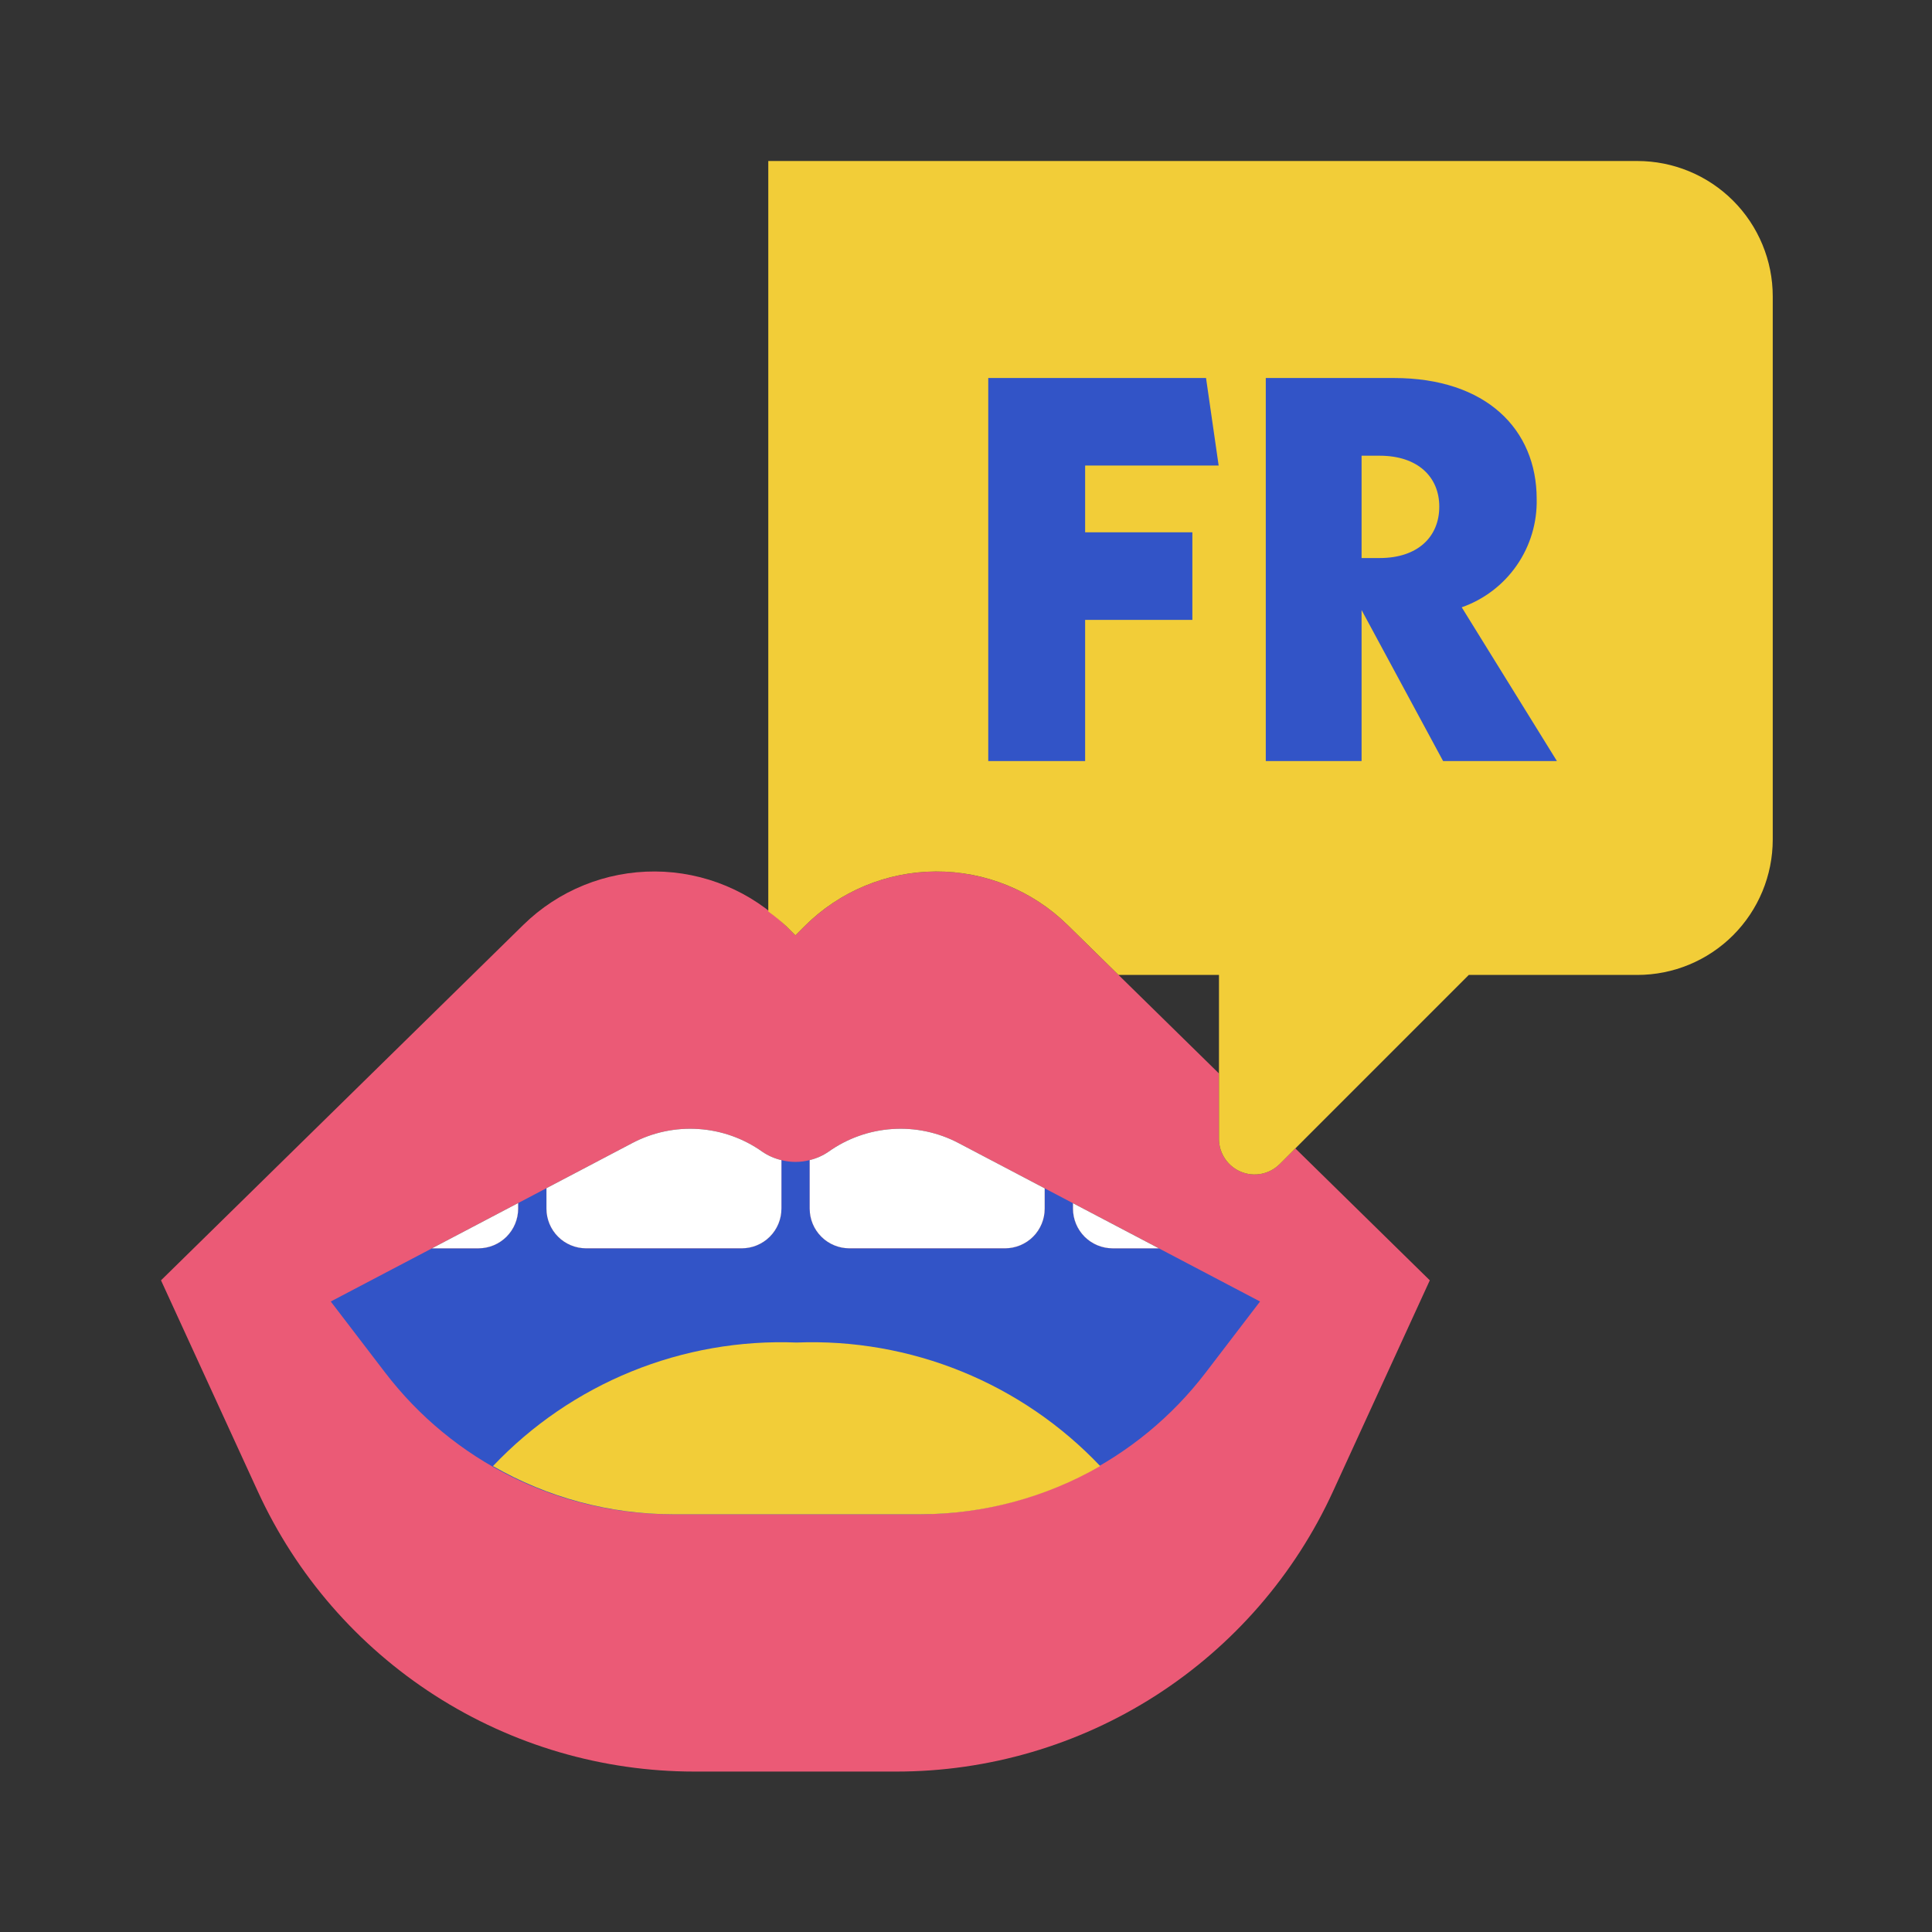 <svg  viewBox="0 0 128 128" fill="none" xmlns="http://www.w3.org/2000/svg">
<rect x="0" y="0" width="128" height="128" fill="#333333" stroke="none"/>
<path d="M84.785 77.118C84.456 77.448 84.035 77.673 83.578 77.764C83.12 77.855 82.646 77.809 82.215 77.63C81.784 77.452 81.415 77.149 81.156 76.761C80.897 76.373 80.758 75.917 80.759 75.45V71.12L70.727 61.28C68.398 58.995 65.261 57.722 61.998 57.738C58.735 57.753 55.611 59.056 53.303 61.364L52.697 61.97L52.091 61.364C49.784 59.056 46.659 57.753 43.396 57.738C40.133 57.722 36.996 58.995 34.667 61.28L10.667 84.825L17.083 98.815C19.622 104.352 23.698 109.044 28.825 112.334C33.952 115.623 39.915 117.371 46.007 117.371H59.389C65.48 117.371 71.444 115.623 76.571 112.334C81.698 109.044 85.773 104.353 88.312 98.816L94.728 84.825L85.82 76.085L84.785 77.118ZM34.327 80.076C34.327 80.772 34.05 81.441 33.558 81.934C33.065 82.427 32.396 82.703 31.7 82.703H28.621L34.328 79.705L34.327 80.076ZM51.77 80.076C51.77 80.772 51.494 81.441 51.001 81.934C50.508 82.427 49.84 82.703 49.143 82.703H38.831C38.486 82.703 38.145 82.635 37.826 82.503C37.507 82.371 37.217 82.178 36.973 81.934C36.729 81.69 36.536 81.4 36.404 81.081C36.272 80.762 36.204 80.421 36.204 80.076V78.72L41.896 75.729C43.244 75.02 44.762 74.699 46.281 74.801C47.8 74.902 49.262 75.422 50.504 76.304C50.888 76.567 51.318 76.756 51.772 76.861L51.77 80.076ZM69.213 80.076C69.213 80.421 69.145 80.762 69.013 81.081C68.881 81.4 68.688 81.69 68.444 81.934C68.2 82.178 67.91 82.371 67.591 82.503C67.273 82.635 66.931 82.703 66.586 82.703H56.273C55.577 82.703 54.908 82.427 54.415 81.934C53.922 81.441 53.646 80.772 53.646 80.076V76.858C54.092 76.751 54.515 76.564 54.893 76.304C56.135 75.422 57.597 74.902 59.116 74.801C60.635 74.699 62.153 75.02 63.501 75.729L69.213 78.731V80.076ZM73.716 82.703C73.019 82.703 72.351 82.426 71.858 81.934C71.366 81.441 71.089 80.772 71.089 80.076V79.716L76.775 82.702L73.716 82.703Z" fill="#EB5A76"/>
<path d="M76.776 82.705H73.717C73.02 82.705 72.352 82.428 71.859 81.935C71.366 81.442 71.089 80.774 71.089 80.077V79.717L69.214 78.731V80.076C69.214 80.421 69.146 80.763 69.014 81.082C68.882 81.4 68.688 81.69 68.444 81.934C68.2 82.178 67.911 82.372 67.592 82.504C67.273 82.636 66.931 82.704 66.586 82.704H56.274C55.577 82.704 54.908 82.427 54.416 81.934C53.923 81.441 53.646 80.773 53.646 80.076V76.86C53.031 77.019 52.386 77.02 51.771 76.863V80.076C51.771 80.773 51.494 81.441 51.001 81.934C50.508 82.427 49.84 82.704 49.143 82.704H38.832C38.487 82.704 38.145 82.636 37.826 82.504C37.507 82.371 37.218 82.178 36.974 81.934C36.73 81.69 36.536 81.4 36.404 81.081C36.272 80.763 36.204 80.421 36.204 80.076V78.72L34.329 79.707V80.077C34.329 80.774 34.052 81.442 33.559 81.935C33.066 82.428 32.398 82.705 31.701 82.705H28.621L21.914 86.228L25.516 90.937C27.748 93.856 30.622 96.222 33.917 97.849C37.211 99.477 40.836 100.324 44.511 100.324H60.885C64.559 100.324 68.185 99.477 71.479 97.849C74.773 96.222 77.648 93.856 79.88 90.937L83.481 86.228L76.776 82.705Z" fill="#3254C7"/>
<path d="M34.328 80.076C34.328 80.773 34.051 81.441 33.558 81.934C33.065 82.427 32.397 82.704 31.7 82.704H28.621L34.328 79.705L34.328 80.076Z" fill="white"/>
<path d="M51.771 80.076C51.771 80.773 51.494 81.441 51.001 81.934C50.508 82.427 49.84 82.703 49.143 82.703H38.832C38.486 82.703 38.145 82.635 37.826 82.503C37.507 82.371 37.218 82.178 36.974 81.934C36.73 81.69 36.536 81.4 36.404 81.081C36.272 80.762 36.204 80.421 36.204 80.076V78.72L41.896 75.729C43.244 75.02 44.762 74.699 46.281 74.801C47.801 74.902 49.262 75.422 50.504 76.304C50.888 76.567 51.318 76.756 51.772 76.861L51.771 80.076Z" fill="white"/>
<path d="M69.213 80.076C69.213 80.421 69.145 80.762 69.013 81.081C68.881 81.4 68.688 81.69 68.444 81.934C68.2 82.178 67.91 82.371 67.591 82.503C67.272 82.635 66.931 82.703 66.586 82.703H56.273C55.576 82.703 54.908 82.427 54.415 81.934C53.922 81.441 53.645 80.773 53.645 80.076V76.858C54.092 76.751 54.515 76.564 54.893 76.304C56.135 75.422 57.596 74.902 59.116 74.801C60.635 74.699 62.153 75.02 63.501 75.729L69.213 78.731V80.076Z" fill="white"/>
<path d="M73.716 82.704C73.019 82.704 72.351 82.428 71.858 81.935C71.366 81.442 71.089 80.774 71.089 80.077V79.717L76.775 82.704L73.716 82.704Z" fill="white"/>
<path d="M52.776 88.946C49.033 88.799 45.302 89.454 41.833 90.865C38.364 92.277 35.236 94.414 32.66 97.133C36.288 99.223 40.401 100.324 44.588 100.324H60.964C65.151 100.323 69.264 99.222 72.891 97.131C70.314 94.413 67.187 92.277 63.718 90.865C60.249 89.453 56.518 88.799 52.776 88.946V88.946Z" fill="#F2CD38"/>
<path d="M108.478 10.667H50.901V60.389C51.318 60.688 51.716 61.014 52.092 61.363L52.698 61.969L53.304 61.363C55.611 59.056 58.736 57.752 61.999 57.737C65.262 57.721 68.399 58.994 70.728 61.279L74.105 64.592H80.76V75.452C80.759 75.918 80.897 76.374 81.157 76.762C81.416 77.15 81.784 77.453 82.215 77.631C82.647 77.81 83.121 77.856 83.579 77.765C84.036 77.674 84.456 77.449 84.786 77.119L97.311 64.592H108.478C110.857 64.592 113.139 63.647 114.821 61.965C116.503 60.283 117.448 58.001 117.449 55.622V19.638C117.449 18.46 117.217 17.294 116.766 16.205C116.315 15.117 115.655 14.127 114.821 13.294C113.988 12.461 112.999 11.8 111.911 11.35C110.823 10.899 109.656 10.667 108.478 10.667V10.667Z" fill="#F2CD38"/>
<path d="M71.893 35.267H78.997V41.068H71.893V50.422H65.474V25.044H79.903L80.739 30.844H71.893V35.267Z" fill="#3254C7"/>
<path d="M95.609 50.422L90.208 40.416V50.422H83.861V25.044H92.346C98.473 25.044 101.809 28.453 101.809 33.056C101.845 34.624 101.384 36.163 100.492 37.452C99.6 38.742 98.322 39.716 96.843 40.235L103.15 50.422L95.609 50.422ZM90.208 36.972H91.403C93.942 36.972 95.356 35.558 95.356 33.564C95.356 31.606 93.943 30.192 91.403 30.192H90.208V36.972Z" fill="#3254C7"/>
</svg>
